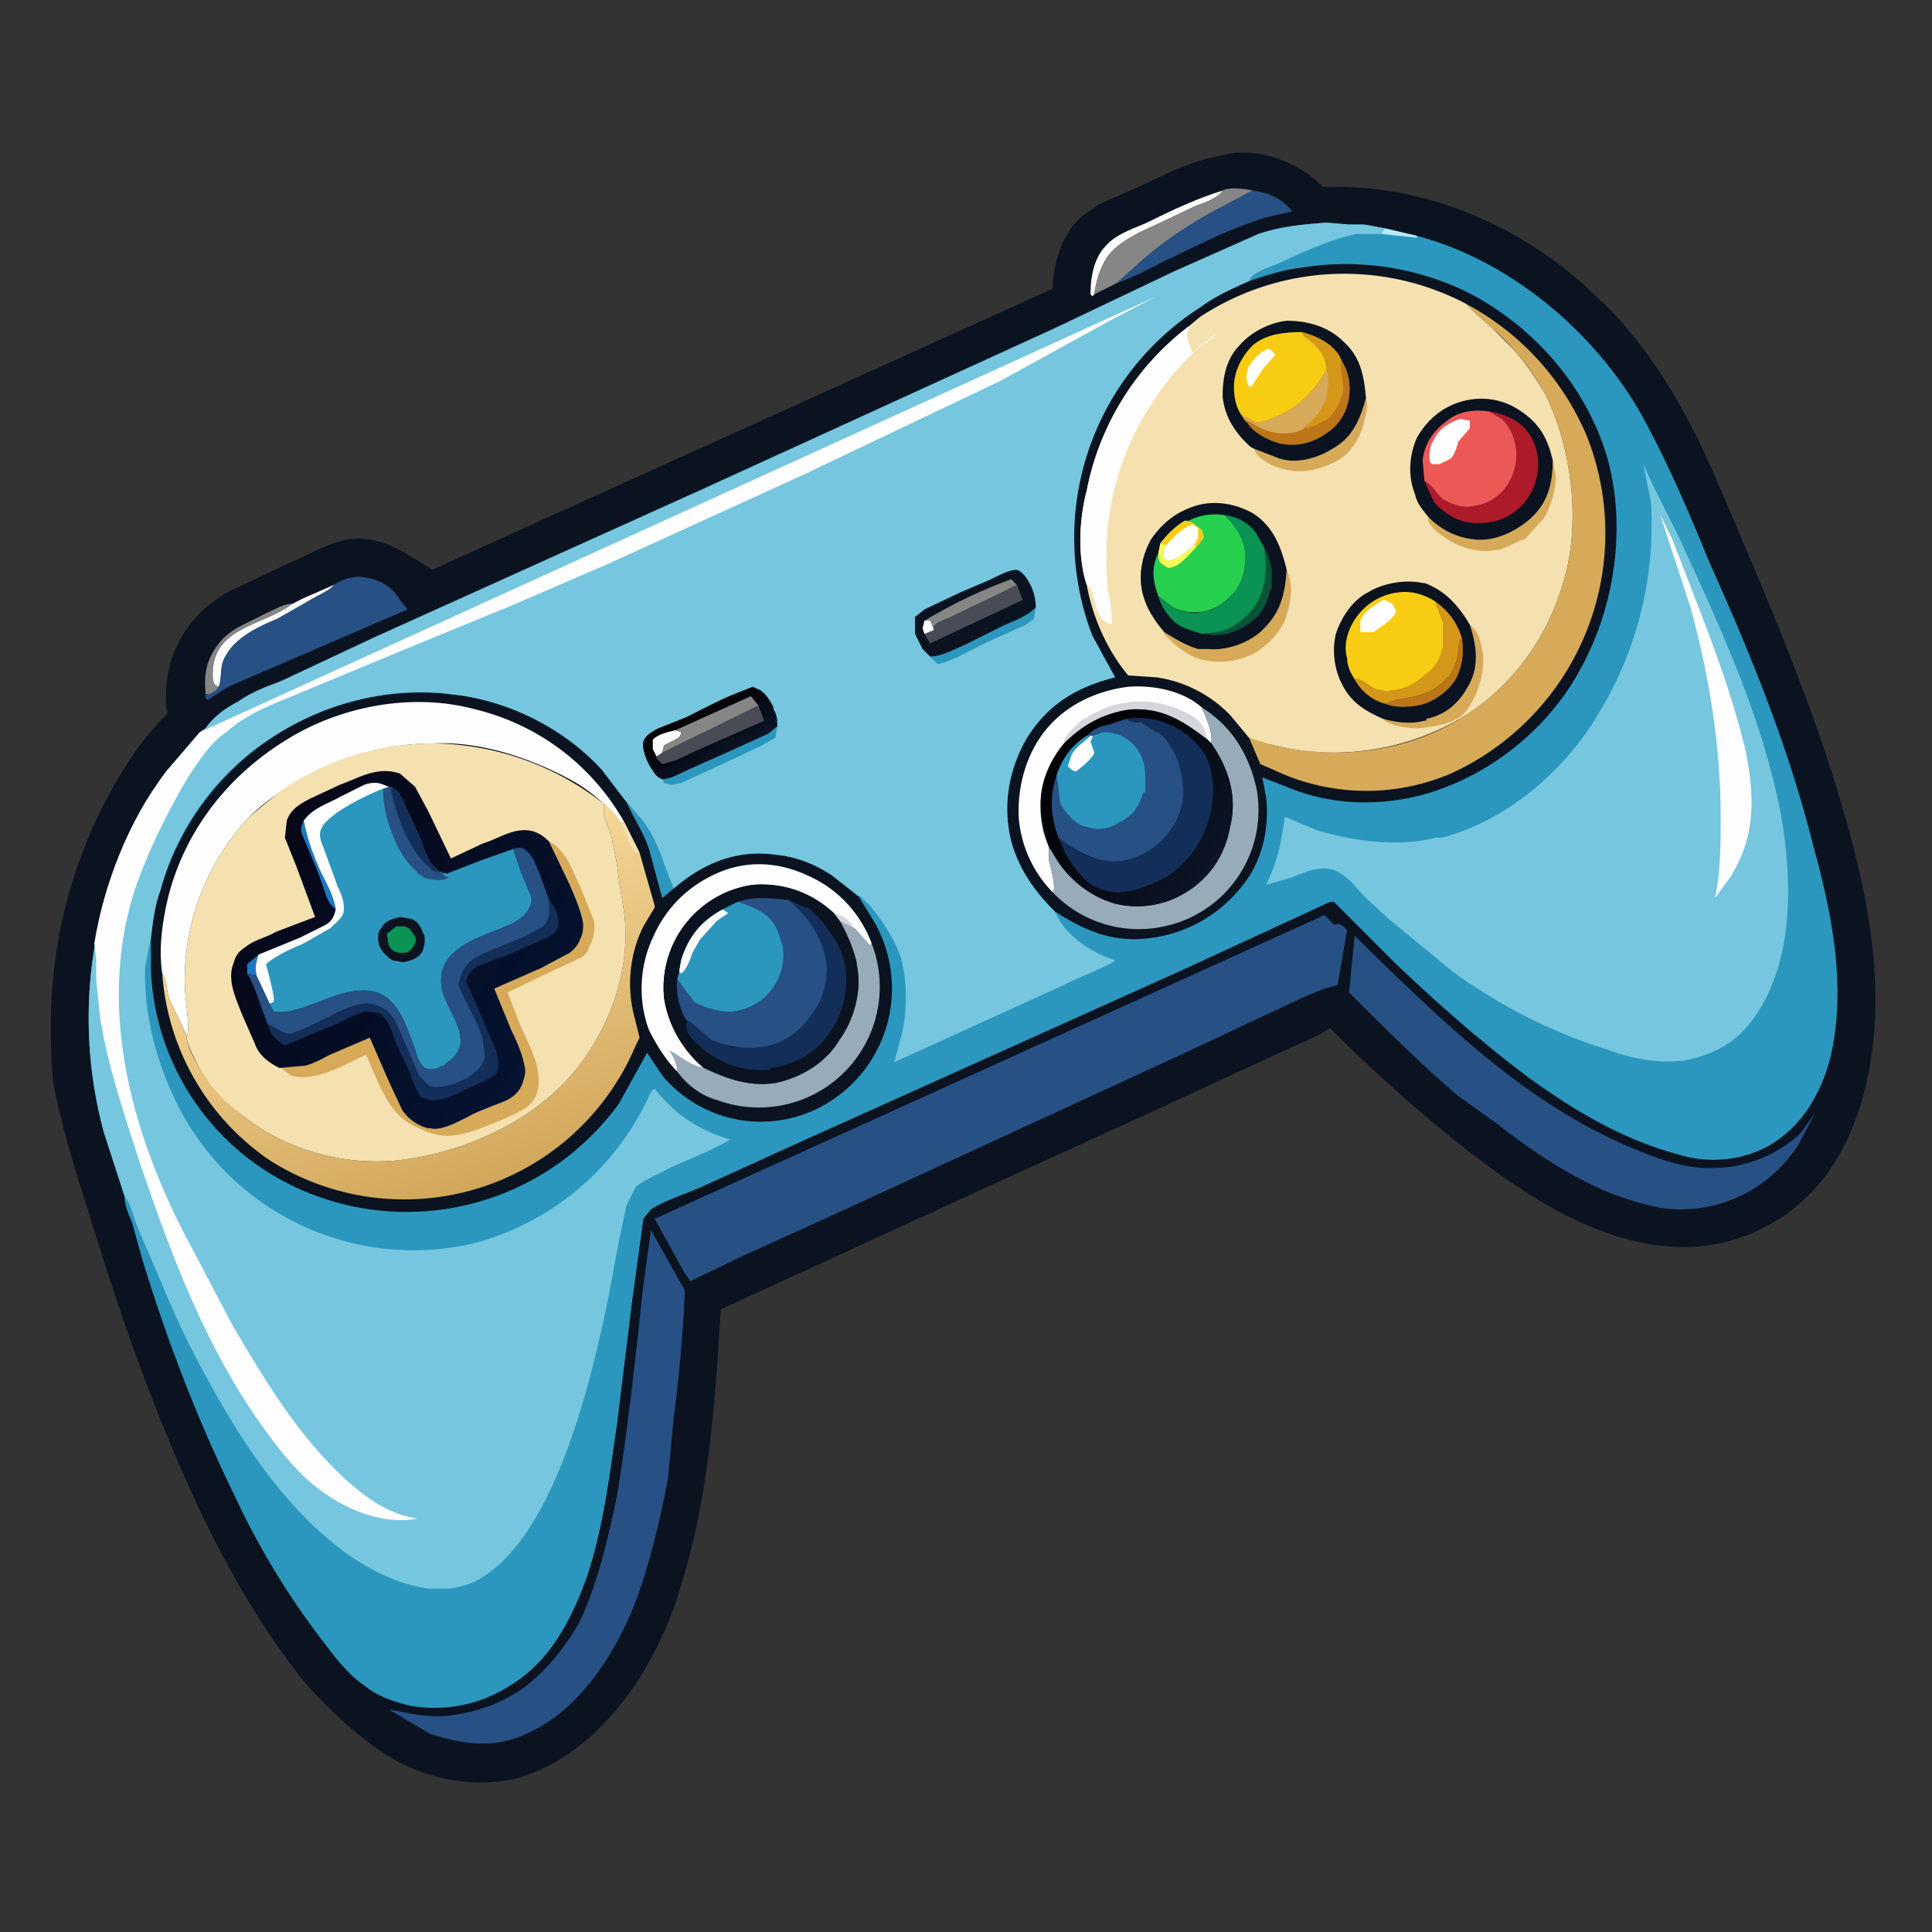 <svg xmlns="http://www.w3.org/2000/svg" width="1024" height="1024">
  <rect width="100%" height="100%" fill="#333333" stroke="none"/>
  <path fill="#0A131F" d="M654 81h9c13 1 29 8 38 18h7c52 0 103 23 140 60 14 13 26 29 36 45 17 27 29 58 41 86 20 47 39 94 53 143 9 32 16 64 16 97 0 36-9 77-35 103a94 94 0 0 1-66 28c-47 0-90-31-125-59-22-18-43-37-63-57l-9 5-20 9-67 31-103 47-124 57c-3 49-6 98-21 146-5 18-13 35-23 51-16 24-38 45-66 52-24 5-49-1-69-14-16-11-30-24-42-38-24-30-43-64-59-99-21-46-38-94-53-143-7-22-14-44-19-66-3-13-3-27-3-41a256 256 0 0 1 47-147l10-12 5-5-1-3v-7a61 61 0 0 1 25-49c5-4 11-7 16-9l23-11c10-4 21-11 32-13 17-3 31 7 45 16l329-149v-3c1-12 5-26 15-35l10-7 25-11c10-5 21-10 32-13l14-3Z"/>
  <path fill="#868687" d="M109 368c-1-10 0-18 7-27 6-8 16-11 25-16 5-2 9-5 14-5-14 11-39 12-42 33 0 3-1 7 1 10l2 1c-1 2-4 4-6 4h-1Z"/>
  <path fill="#FEFEFE" d="M177 310c-1 2-7 5-9 6l-21 12c-10 4-22 10-27 19-4 6-2 11-4 17l-2-1c-2-3-1-7-1-10 3-21 28-22 42-33l6-3 16-7ZM648 101c-2 4-11 7-14 8l-21 10c-9 4-20 9-26 17-4 6-6 13-7 20l-1 1-1-1c0-7 1-14 4-20 2-4 6-8 9-10 6-4 13-6 19-9 12-6 25-12 38-16Z"/>
  <path fill="#868687" d="M648 101c3-2 12-1 16 0l-19 10c-15 8-30 18-43 30l-10 9-12 6c1-7 3-14 7-20 6-8 17-13 26-17l21-10c3-1 12-4 14-8Z"/>
  <path fill="#275085" d="M664 101c8 1 15 4 20 10l1 1c-8 2-15 3-22 6-15 5-30 13-45 20-8 4-17 9-26 12l10-9c13-12 28-22 43-30l19-10ZM177 310c4-3 11-5 16-4 8 1 15 5 19 12l4 5-95 41-11 7-1-1v-2h1c2 0 5-2 6-4 2-6 0-11 4-17 5-9 17-15 27-19l21-12c2-1 8-4 9-6ZM718 496c44 43 89 88 146 112 14 6 30 12 45 11 16 0 33-7 45-18l8-11-9 17a74 74 0 0 1-63 34c-12 0-23-4-35-8-22-9-42-22-61-37l-21-15c-20-17-39-36-58-55l3-30ZM345 652l18 32c-1 23-3 45-6 68l-3 32c-4 21-9 42-16 62-10 27-29 59-57 72-18 9-34 7-53 1l-22-13c11 2 22 5 34 3 14-2 25-6 37-14 12-9 22-21 30-35 10-21 15-44 20-67 6-37 10-75 14-112l4-29ZM702 485l5 5h1c2-1 4 1 6 3l-5 29-7 2-10 4-66 31-178 82-55 25-27 13-3-4-16-29 355-161Z"/>
  <path fill="#2B97BE" d="m106 388 3-2c4-6 11-11 17-14 7-5 15-8 23-11l49-23 175-79 186-85 63-30 45-20c12-4 23-5 36-6l12 1h8l11 2 17 4c49 13 93 50 118 93 14 25 26 53 37 80 22 49 42 98 55 150 10 36 18 76 9 113-5 19-15 36-32 46-14 8-32 10-48 5-30-8-55-23-80-41-24-18-48-39-70-60l-18-18-15-15h-2l-78 36-200 90-55 25c-9 4-19 7-27 12l-4 5-6 44-8 65c-4 27-7 54-16 81-8 22-19 44-40 57a74 74 0 0 1-54 11c-8-2-17-5-23-10-9-6-16-15-22-23a411 411 0 0 1-48-79c-20-41-36-83-49-126l-5-18c-2-5-4-9-4-14l-11-34a231 231 0 0 1-8-60 228 228 0 0 1 41-131l18-21Z"/>
  <path fill="#B7EAF6" d="m734 121 17 4v1l-19-2 2-3Z"/>
  <path fill="#75C6DE" d="m871 246 5 11 14 28c22 48 44 95 54 147 6 35 7 77-14 107-9 13-21 20-37 23-14 2-29-1-42-6-29-9-56-23-81-41l-34-28-12-11c-5-5-9-11-15-14-8-4-17 0-24 3l-14 4c6-12 8-22 10-36l17 7c20 6 43 9 63 4h3c35-9 66-36 84-67a192 192 0 0 0 27-111l-4-20Z"/>
  <path fill="#FEFEFE" d="m880 273 6 12 7 18c12 31 24 61 32 94 5 24 6 46-8 68l-8 11c3-14 3-29 3-43 0-37-6-75-16-111l-16-49Z"/>
  <path fill="#0A131F" d="M80 497c1-8 2-17 5-25a144 144 0 0 1 155-104c29 3 59 18 79 40l13 17 7 8c6 7 10 16 13 25l5 13c15-13 33-21 54-18 11 1 21 5 30 11l14 11 8 13a71 71 0 0 1-25 97 68 68 0 0 1-87-15l-8-12-15 27a139 139 0 0 1-174 43 133 133 0 0 1-74-114v-17Z"/>
  <path fill="#2B97BE" d="m332 425 7 8c6 7 10 16 13 25l5 13-6 5-7-26c-3-9-8-16-12-25Z"/>
  <path fill="#97ABB9" d="m445 488 8 4 8 9 1-1a64 64 0 0 1-82 83c-8-2-16-8-21-15 0-4-2-8-4-11 6 3 11 8 18 9 13 6 24 10 38 8 14-3 27-11 34-23 8-11 12-27 9-40v-1c-2-8-5-15-9-22Z"/>
  <path fill="#FEFEFE" d="M359 568c-6-6-11-14-15-22-6-16-5-34 2-49 7-16 19-28 36-35 15-6 31-5 46 2 16 7 28 20 34 36l-1 1-8-9-8-4-3-4a55 55 0 0 0-43-15 55 55 0 0 0-47 60c2 14 10 28 21 37-7-1-12-6-18-9 2 3 4 7 4 11Z"/>
  <path fill="#D5D6DB" d="M442 484c4 1 8 3 10 7l1 1-8-4-3-4Z"/>
  <path fill="#FEFEFE" d="M86 516c-2-13 0-27 3-40 9-36 32-65 63-84 29-18 67-25 100-16a124 124 0 0 1 79 60h-2a85 85 0 0 0-29-24c-21-11-46-19-70-18a145 145 0 0 0-98 39c-23 25-35 57-34 90 0 5 3 23 1 26l-9-19c-2-4-1-10-4-14Z"/>
  <defs>
    <linearGradient id="a" gradientUnits="userSpaceOnUse" x1="258.1" y1="627.5" x2="204.5" y2="467.8">
      <stop offset="0" stop-color="#D2A75B"/>
      <stop offset="1" stop-color="#F4D696"/>
    </linearGradient>
  </defs>
  <path fill="url(#a)" d="M99 549v2c4 15 16 29 28 39 23 19 54 28 84 25 35-4 73-21 95-49 18-23 28-52 25-81l-3-19-1-8-3-15-4-11v-6c4 3 7 6 9 10h2l8 16 4 14 4 14v1l-6 10c-7 14-9 31-5 47l3 12-2 4a133 133 0 0 1-194 61 131 131 0 0 1-57-99c3 4 2 10 4 14l9 19Z"/>
  <path fill="#F5E0B0" d="m331 436 8 16h-2c-3-2-6-13-8-16h2Z"/>
  <path fill="#0A131F" d="M373 566c-11-9-19-23-21-37a55 55 0 0 1 47-60c17-1 30 4 43 15l3 4c4 7 7 14 9 22v1c3 13-1 29-9 40-7 12-20 20-34 23-14 2-25-2-38-8Z"/>
  <path fill="#132E59" d="m418 477 9 4h1c9 7 18 20 20 31 2 12-1 25-8 35-7 11-18 17-31 19l-1 1h-1c-13 1-24-3-33-10-4-3-10-8-10-12-1-2 0-3 1-4l12 10 11 4h15c11-1 21-8 27-17 7-9 9-19 8-29l-2-7c-4-11-9-17-18-25Z"/>
  <path fill="#275085" d="M391 478c9-3 17-2 27-1 9 8 14 14 18 25l2 7c1 10-1 20-8 29-6 9-16 16-27 17a49 49 0 0 1-26-4l-12-10h-1c-4-6-6-15-5-22l1-4 1-6c4-13 11-21 22-27l8-4Z"/>
  <path fill="#2B97BE" d="M391 478c9 3 17 6 21 15l3 9v1a30 30 0 0 1-26 33c-6 1-16-2-21-5l-9-12 1-4 1-6c4-13 11-21 22-27l8-4Z"/>
  <path fill="#FEFEFE" d="m383 482 3 2-6 4-9 10-4 7c-1 3-3 9-6 11l-1-1 1-6c4-13 11-21 22-27Z"/>
  <path fill="#F5E0B0" d="M99 549c2-3-1-21-1-26-1-33 11-65 34-90l17-14c24-16 52-25 81-25a149 149 0 0 1 90 32v6l4 11 3 15 1 8 3 19c3 29-7 58-25 81-22 28-60 45-95 49-30 3-61-6-84-25a79 79 0 0 1-28-39v-2Z"/>
  <path fill="#D6AA58" d="M291 446c9 4 13 17 17 25l6 15c2 4 1 12-2 16 0 2-1 3-3 5l-17 8-23 11 7 18c5 11 13 25 8 37-3 7-13 10-19 13l-10 4c-6 2-12 4-18 4-7 0-13-3-19-6-13-7-18-24-24-37-11 5-27 15-40 11l-5-4 11-1h1c5-1 10-4 14-6l21-9 10 23 7 15c3 5 9 9 14 10h1c7 2 19-6 26-9l10-4c6-2 11-5 13-11 1-3 2-6 1-9-1-6-4-13-7-19l-9-22 25-11 15-8 6-7 1-9c-1-6-4-13-7-20l-11-23Z"/>
  <defs>
    <linearGradient id="b" gradientUnits="userSpaceOnUse" x1="141.5" y1="448.9" x2="288.9" y2="556.8">
      <stop offset="0" stop-color="#060717"/>
      <stop offset="1" stop-color="#041331"/>
    </linearGradient>
  </defs>
  <path fill="url(#b)" d="M149 566h-1c-6-3-11-7-13-13l-7-16c-3-8-8-18-4-27 1-4 3-6 6-8 5-4 11-5 16-8l21-8-10-27-6-15 1-9c2-6 7-9 13-12l15-7c11-4 20-10 32-6l8 7 7 13 12 25 17-8c7-2 14-7 22-7 5 0 9 2 13 6l11 23c3 7 6 14 7 20a18 18 0 0 1-7 16l-15 8-25 11 9 22c3 6 6 13 7 19 1 3 0 6-1 9-2 6-7 9-13 11l-10 4c-7 3-19 11-26 9h-1c-5-1-11-5-14-10l-7-15-10-23-21 9c-4 2-9 5-14 6h-1l-11 1Z"/>
  <path fill="#1B78C2" d="M131 516v-5l6-5c-1 4-2 6-1 11l-5-1ZM178 482c-3-2-5-6-6-10l-4-11-8-19c-1-3 0-5 1-7 2 10 5 18 9 27 3 6 7 13 8 20Z"/>
  <path fill="#132E59" d="M291 477c3 3 6 10 5 14-1 3-4 5-6 6l-23 10-14 5-1 1c-2 1-4 4-5 7l4 9 12 28c1 4 2 8 0 12-3 3-9 5-13 7-7 3-15 8-22 7l-3-1h-1c-3-1-6-12-7-14l-7-15c-2-5-4-13-9-16l-7-1c-5 1-10 4-14 6l-24 10-5 2-2-1c-4-3-6-6-7-10 4 1 7 5 12 5l10-4 14-7c7-3 14-7 22-4s10 9 13 16l9 21c2 2 4 5 7 6 7 1 17-3 22-7 3-2 5-5 6-8v-1l-1-9c-3-10-9-19-13-29 1-4 2-8 5-11 3-4 10-6 14-8l17-7 9-5c4-4 3-9 3-14Z"/>
  <path fill="#275085" d="M272 450c3-1 5-1 7 1 4 3 5 8 7 12l5 14c0 5 1 10-3 14l-9 5-17 7c-4 2-11 4-14 8-3 3-4 7-5 11 4 10 10 19 13 29l1 9v1c-1 3-3 6-6 8-5 4-15 8-22 7-3-1-5-4-7-6l-9-21c-3-7-5-13-13-16s-15 1-22 4l-14 7-10 4c-5 0-8-4-12-5-4-9-6-19-11-27l5 1 7 15 2 4c4 1 9 0 12-1 12-3 23-10 35-10 18-1 23 18 28 31 1 4 2 7 5 10 3 1 6 1 9-1h1l2-2c4-2 8-8 7-13-1-11-12-21-10-33v-1c3-15 22-20 34-25 5-2 10-5 12-9 2-3 2-6 1-8l-5-12-4-12Z"/>
  <path fill="#2B97BE" d="M161 435c5-7 13-9 20-13l12-6c6-2 8-1 13 1h1c5 2 7 8 9 13l7 15c2 6 4 13 10 17l4 1 18-7 17-6 4 12 5 12c1 2 1 5-1 8-2 4-7 7-12 9-12 5-31 10-34 25v1c-2 12 9 22 10 33 1 5-3 11-7 13l-2 2h-1c-3 2-6 2-9 1-3-3-4-6-5-10-5-13-10-32-28-31-12 0-23 7-35 10-3 1-8 2-12 1l-2-4-7-15c-1-5 0-7 1-11l22-9 14-7c3-2 4-4 5-8-1-7-5-14-8-20-4-9-7-17-9-27Z"/>
  <path fill="#0A131F" d="m212 486 6 1c3 1 5 4 6 7 2 3 1 7 0 10-2 4-6 5-10 6l-6-1c-3-2-6-5-7-8s-1-7 1-9c2-4 6-5 10-6Z"/>
  <path fill="#0A9352" d="M210 491h4c2 0 4 2 5 4 1 1 2 3 1 5s-2 4-5 5h-3c-3 0-5-2-6-4l-1-6 5-4Z"/>
  <path fill="#275085" d="M206 417h1c5 2 7 8 9 13l7 15c2 6 4 13 10 17l4 1h-2v1l3 1-2 1c-4 1-9 0-12-1v-1c-2 0-3-1-3-2-5-4-8-9-11-15-4-9-7-18-7-29l3-1Z"/>
  <path fill="#132E59" d="M207 417c5 2 7 8 9 13l7 15c2 6 4 13 10 17-2 0-4 0-5-2-11-8-19-30-21-43Z"/>
  <path fill="#FEFEFE" d="M161 435c5-7 13-9 20-13l12-6c6-2 8-1 13 1l-3 1c-8 3-31 14-33 22-1 2 0 6 1 8l8 22c2 4 4 9 3 14-1 3-5 6-7 8l-14 8c-7 3-14 6-20 11 1 4 5 18 4 20l-2 1-7-15c-1-5 0-7 1-11l22-9 14-7c3-2 4-4 5-8-1-7-5-14-8-20-4-9-7-17-9-27Z"/>
  <path fill="#0A131F" d="M662 149c9-3 18-6 27-7a147 147 0 0 1 89 13c35 18 63 50 74 88 10 36 4 78-14 111-17 32-48 57-83 67-22 6-46 6-68-2l-18-7 2 10c2 17-2 35-13 48a73 73 0 0 1-47 27c-20 3-35-3-52-14a80 80 0 0 1-23-37c-5-19-1-39 9-56 11-17 26-26 46-31l-12-22c-15-30-13-69-2-100s32-57 59-74c8-6 17-10 26-14Z"/>
  <path fill="#FEFEFE" d="M558 473a64 64 0 0 1-18-39c-1-17 4-35 15-48s27-20 43-22c13-1 29 2 39 11 2 5 6 13 5 19l-2-2c-13-10-24-17-41-16-14 2-25 8-35 18a52 52 0 0 0-8 55v7c1 4 4 15 2 17Z"/>
  <path fill="#D5D6DB" d="M564 394v-1c0-3 8-10 10-12h1a52 52 0 0 1 59 0c4 3 5 7 6 11-13-10-24-17-41-16-14 2-25 8-35 18Z"/>
  <path fill="#97ABB9" d="M637 375c16 10 25 25 29 43a63 63 0 0 1-49 73 63 63 0 0 1-59-18c2-2-1-13-2-17v-7l2 3c7 13 19 23 34 27 11 3 26 1 36-6 14-8 21-20 24-35 4-16-1-31-10-44 1-6-3-14-5-19Z"/>
  <path fill="#D6AA58" d="M777 161a142 142 0 0 1 64 70 140 140 0 0 1-72 179 114 114 0 0 1-94-2l-7-3-6-14 13 4c34 8 71 4 102-16 28-18 47-47 54-80 6-29 1-65-13-92a134 134 0 0 0-27-33l-9-8-4-4-1-1Z"/>
  <defs>
    <linearGradient id="c" gradientUnits="userSpaceOnUse" x1="562.7" y1="396.1" x2="642.2" y2="459">
      <stop offset="0"/>
      <stop offset="1" stop-color="#0C1426"/>
    </linearGradient>
  </defs>
  <path fill="url(#c)" d="M564 394c10-10 21-16 35-18 17-1 28 6 41 16l2 2c9 13 14 28 10 44a50 50 0 0 1-61 41c-14-4-26-14-33-27l-2-3-4-19c-2-13 4-26 12-36Z"/>
  <path fill="#132E59" d="M597 381a42 42 0 0 1 41 18c6 9 6 24 3 34-3 13-12 25-23 32-10 5-22 10-32 7-10-2-16-11-21-19l-4-9 7 5a37 37 0 0 0 50-6c7-8 10-17 9-27-1-11-5-21-13-28h-1l-8-5c-3 0-5 0-8-2Z"/>
  <path fill="#275085" d="M576 390c4-4 7-5 12-6l9-3c3 2 5 2 8 2l8 5h1c8 7 12 17 13 28 1 10-2 19-9 27-6 7-13 11-22 13-10 2-20-2-28-7l-7-5c-4-11-5-21-1-33 3-9 8-16 16-21Z"/>
  <path fill="#2B97BE" d="m579 390 6-2c5 0 11 2 14 5 6 5 8 12 8 18v9h-1c-2 7-6 13-13 16-6 4-12 4-18 2-5-1-10-7-13-12l-1-8-1-7c3-9 8-16 16-21h3Z"/>
  <path fill="#FEFEFE" d="M579 390v1l-1 2 2 6c-1 3-7 8-10 10l-2-1-2-2 2-6c2-4 7-7 10-10h1Z"/>
  <path fill="#F5E0B0" d="m630 173 6-5a139 139 0 0 1 141-7l1 1 4 4 9 8 9 9c7 7 13 16 18 24 14 27 19 63 13 92-7 33-26 62-54 80a133 133 0 0 1-115 12l-10-12a68 68 0 0 0-39-20l-15-1c-11-13-19-31-22-48-5-15-4-35 0-50a144 144 0 0 1 54-87Z"/>
  <path fill="#D6AA58" d="M779 331c5 4 6 10 7 16 1 10-3 22-9 30-6 7-17 8-25 9-5 0-14-1-18-4l-1-1c7 2 15 3 22 1h1v-1c10-2 17-8 22-17 6-10 5-21 1-33ZM724 211c2 4-1 12-2 16-3 9-9 16-17 19-9 4-18 5-27 2-4-1-11-5-13-9v-1l13 5c9 3 20 0 28-5 11-6 15-16 18-27ZM823 244l1 5c2 7-2 20-6 26l-10 11h-1l-11 5c-8 2-17 1-25-3-4-2-12-7-14-12v-2c7 7 15 11 25 12s21-4 29-11c9-8 12-18 12-31ZM682 302c4 9 2 18-1 27-3 6-8 12-13 15l-1 1c-8 5-19 7-28 5-7-1-12-5-17-9l-5-5v-1c5 3 11 7 18 9h5c10 1 21-3 28-9 11-10 13-20 14-33Z"/>
  <path fill="#FEFEFE" d="M630 173v2c-2 2 0 6 1 9l1 3 11-9 1-1v1l-5 4c-7 4-12 11-17 16-17 21-28 43-33 69-3 15-3 30-2 45 1 4 3 16 2 19l-4-2c-3-3-4-7-5-11-1-3-1-6-4-8-5-15-4-35 0-50a144 144 0 0 1 54-87Z"/>
  <path fill="#0A131F" d="m665 238-2-1c-8-7-14-16-15-27 0-10 2-20 9-27 6-7 16-12 25-13 11 0 22 3 30 11 9 8 11 18 12 30-3 11-7 21-18 27-8 5-19 8-28 5l-13-5Z"/>
  <path fill="#BC7617" d="M690 176c8 2 18 7 21 15 4 6 5 13 4 20s-5 14-11 18c-8 6-17 8-26 6-7-2-14-6-17-11l-1-1-2-3 8 4 5-1c15-5 25-14 32-27 0-6-3-11-8-15-2-2-4-2-5-5Z"/>
  <path fill="#D5971A" d="M690 176c8 2 18 7 21 15-1 5 1 10 1 15v1c-1 5-4 11-8 15l-8 4h-1l-2 1-1-1c5-4 9-9 11-15 1-4 2-12 0-15 0-6-3-11-8-15-2-2-4-2-5-5Z"/>
  <path fill="#D6AA58" d="M703 196c2 3 1 11 0 15-2 6-6 11-11 15-1 2-3 2-5 3-9 2-16 0-24-5l-2-1h-1l-2-3 8 4 5-1c15-5 25-14 32-27Z"/>
  <path fill="#F8CC13" d="M658 220c-3-4-4-10-4-15 0-8 4-16 10-22 7-6 17-7 26-7 1 3 3 3 5 5 5 4 8 9 8 15-7 13-17 22-32 27l-5 1-8-4Z"/>
  <path fill="#FEFEFE" d="M672 185h1l3 3-7 8-5 8-1 1h-1l-1-3c-1-2 0-5 1-8 3-4 5-7 10-9Z"/>
  <path fill="#0A131F" d="M757 274c-3-4-6-7-7-12-4-10-3-21 1-30 5-9 13-16 23-19s20-2 29 3c12 7 17 15 20 28 0 13-3 23-12 31-8 7-19 12-29 11s-18-5-25-12Z"/>
  <path fill="#AD1A29" d="M789 218c7 1 15 4 20 10s7 14 6 22-5 16-12 21c-6 5-15 7-23 6-7 0-16-6-20-11l-5-11c3 1 6 6 9 9 4 3 12 6 18 4 7-1 13-5 17-11s6-15 4-22c-1-5-3-9-7-13l-7-4Z"/>
  <path fill="#ED5856" d="m755 255-1-11c1-9 6-16 13-21 6-5 14-6 22-5l7 4c4 4 6 8 7 13 2 7 0 16-4 22s-10 10-17 11c-6 2-14-1-18-4-3-3-6-8-9-9Z"/>
  <path fill="#FEFEFE" d="m774 222 5 1v4l-6 7c-1 3-2 7-4 9l-6 3h-4l-1-1c-1-4 0-9 2-12 3-6 8-9 14-11Z"/>
  <path fill="#0A131F" d="M733 381c-9-4-16-8-21-17s-6-19-4-28c3-9 9-18 17-22 8-5 20-7 29-5h1c11 4 18 12 24 22 4 12 5 23-1 33-5 9-12 15-22 17v1h-1c-7 2-15 1-22-1Z"/>
  <path fill="#BC7617" d="M775 339c1 8 0 15-4 22-5 7-13 12-20 13-6 1-12 1-17-1l6-2c11-2 20-3 27-12h1c3-5 5-10 5-16l1-4h1Z"/>
  <path fill="#D5971A" d="M761 319c7 5 12 12 14 20h-1l-1 4c0 6-2 11-5 16h-1c-7 9-16 10-27 12l-6 2c-7-2-13-7-16-13 4-1 9 6 14 6 8 1 17-2 23-8 3-2 6-5 8-9l2-6v-13l-4-10v-1Z"/>
  <path fill="#F8CC13" d="M718 360c-2-3-4-7-4-11-2-7 0-15 5-22s13-12 22-13c7-1 14 1 20 5v1l4 10v13l-2 6c-2 4-5 7-8 9-6 6-15 9-23 8-5 0-10-7-14-6Z"/>
  <path fill="#FEFEFE" d="M733 318h1l4 2 2 4c-2 5-8 8-12 11h-7v-6c2-5 7-8 12-11Z"/>
  <path fill="#0A131F" d="M617 335c-5-6-9-12-11-19-3-10-1-21 4-30 6-9 14-15 24-18s21-1 30 4c11 7 15 18 18 30-1 13-3 23-14 33-7 6-18 10-28 9h-5c-7-2-13-6-18-9Z"/>
  <path fill="#075539" d="m670 290 2 4 2 7v11l-1 1c-1 7-5 14-12 18-5 4-15 7-21 5h-3l8-1c7-1 14-6 19-12 7-10 8-20 6-33Z"/>
  <path fill="#0A9352" d="M649 273c7 1 13 4 17 10l4 7c2 13 1 23-6 33-5 6-12 11-19 12l-8 1-9-3c-7-3-12-10-14-17l8 6c3 2 8 3 12 3 7-1 13-3 18-9 6-5 8-13 8-21 0-9-5-16-11-22Z"/>
  <path fill="#27CF4E" d="M628 276h2c6-3 12-4 19-3 6 6 11 13 11 22 0 8-2 16-8 21a25 25 0 0 1-30 6l-8-6c-3-8-4-15 0-23l1-5c4-5 8-9 13-12Z"/>
  <path fill="#FBF953" d="m615 288 3 1c-1 2-2 4-1 7l2 1c5 0 10-5 14-8l1 1c-4 4-9 11-15 11l-3-2c-2-1-2-4-2-6l1-5Z"/>
  <path fill="#FEFEFE" d="m628 276 4 1 5 4 1 4-4 5-1-1c-4 3-9 8-14 8l-2-1c-1-3 0-5 1-7l-3-1c4-5 8-9 13-12Z"/>
  <path fill="#F8CC13" d="m628 276 4 1 5 4 1 4-4 5-1-1 2-4v-5l-3-2c-6 2-10 7-14 11l-3-1c4-5 8-9 13-12Z"/>
  <path fill="#75C6DE" d="m106 388 3-2c4-6 11-11 17-14 7-5 15-8 23-11l49-23 175-79 186-85 63-30 45-20c12-4 23-5 36-6l12 1h8l11 2-2 3h-13c-14 3-27 9-40 15-4 2-12 4-16 8l-1 2c-9 4-18 8-26 14a145 145 0 0 0-57 174l12 22c-20 5-35 14-46 31a72 72 0 0 0-9 56c4 15 13 27 23 37l1 2c6 12 19 20 31 24-1 2-24 11-27 13l-90 41 4-15c3-13 3-29-1-42-4-10-10-19-16-26l-5-5h-1l-14-11c-9-6-19-10-30-11-21-3-39 5-54 18l-5-13c-3-9-7-18-13-25l-7-8-13-17c-20-22-50-37-80-40-37-5-75 7-105 30-24 19-41 44-49 74-3 8-4 17-5 25l-3 15c-1 23 5 47 14 67a140 140 0 0 0 160 80 142 142 0 0 0 92-76c1-2 2-5 4-6 10 13 23 22 40 27-10 6-21 10-32 15-5 3-13 6-18 10l-5 10-4 19-6 32c-9 43-28 124-68 147-5 3-10 4-16 5h-11c-15-2-29-9-41-17-33-23-57-59-76-94-9-16-17-33-24-50l-12-28c-3-6-4-14-8-19l-11-34a231 231 0 0 1-8-60 228 228 0 0 1 41-131l18-21Z"/>
  <path fill="#2B97BE" d="M493 348c6 0 13-4 18-6l16-8c7-4 16-6 22-12l-1 6-4 3-20 9-16 8-7 3-4 1-4-4ZM351 413c5 0 11-4 16-6l18-8 22-10 5-4-1 6-7 4-19 9-24 11-5 1-4-1-1-2Z"/>
  <path fill="#0A131F" d="m493 348-4-4-4-8v-9l5-4 19-9 14-6c5-2 9-5 15-6 2 0 3 1 5 3 4 5 6 11 6 17-6 6-15 8-22 12l-16 8c-5 2-12 6-18 6Z"/>
  <path fill="#868687" d="M490 329a265 265 0 0 1 46-22l3 3-10 5-25 12c-2 1-8 3-9 5v2l-5 2-1-3 1-4Z"/>
  <path fill="#FEFEFE" d="M490 329h3l2 5-5 2-1-3 1-4Z"/>
  <path fill="#494C54" d="m539 310 3 8-49 23-3-5 5-2v-2c1-2 7-4 9-5l25-12 10-5Z"/>
  <defs>
    <linearGradient id="d" gradientUnits="userSpaceOnUse" x1="367.6" y1="375" x2="384.1" y2="401.7">
      <stop offset="0"/>
      <stop offset="1" stop-color="#0D1326"/>
    </linearGradient>
  </defs>
  <path fill="url(#d)" d="M351 413c-3-1-4-3-6-6s-5-10-4-14c1-3 4-5 8-7l15-6c10-5 19-10 30-14l5-2 2 1c4 1 7 6 9 10v1c2 3 2 6 2 9l-5 4-22 10-18 8c-5 2-11 6-16 6Z"/>
  <path fill="#FEFEFE" d="m358 387 3 1c0 2-1 3-3 4l-2 1-4 2-1 4-3 2-2-4v-5c3-3 8-4 12-5Z"/>
  <path fill="#868687" d="m358 387 40-18 4 5-51 25 1-4 4-2 2-1c2-1 3-2 3-4l-3-1Z"/>
  <path fill="#494C54" d="m402 374 3 8-34 15-13 6-7 2-3-3v-1l3-2 51-25Z"/>
  <path fill="#FEFEFE" d="m106 388 507-231-23 12-60 33-42 20-63 30-103 47-51 22-56 23-65 27c-10 4-21 9-30 17-9 6-15 16-21 25-11 19-21 39-28 60-20 64 0 132 31 189l21 40c17 29 35 59 60 82 9 8 18 15 30 19l8 2c-18 3-36-4-51-15-11-8-20-19-28-30-32-43-51-94-68-144-8-25-17-51-21-77l-2-20v-11l-1-8c5-31 18-65 38-91l18-21Z"/>
</svg>
